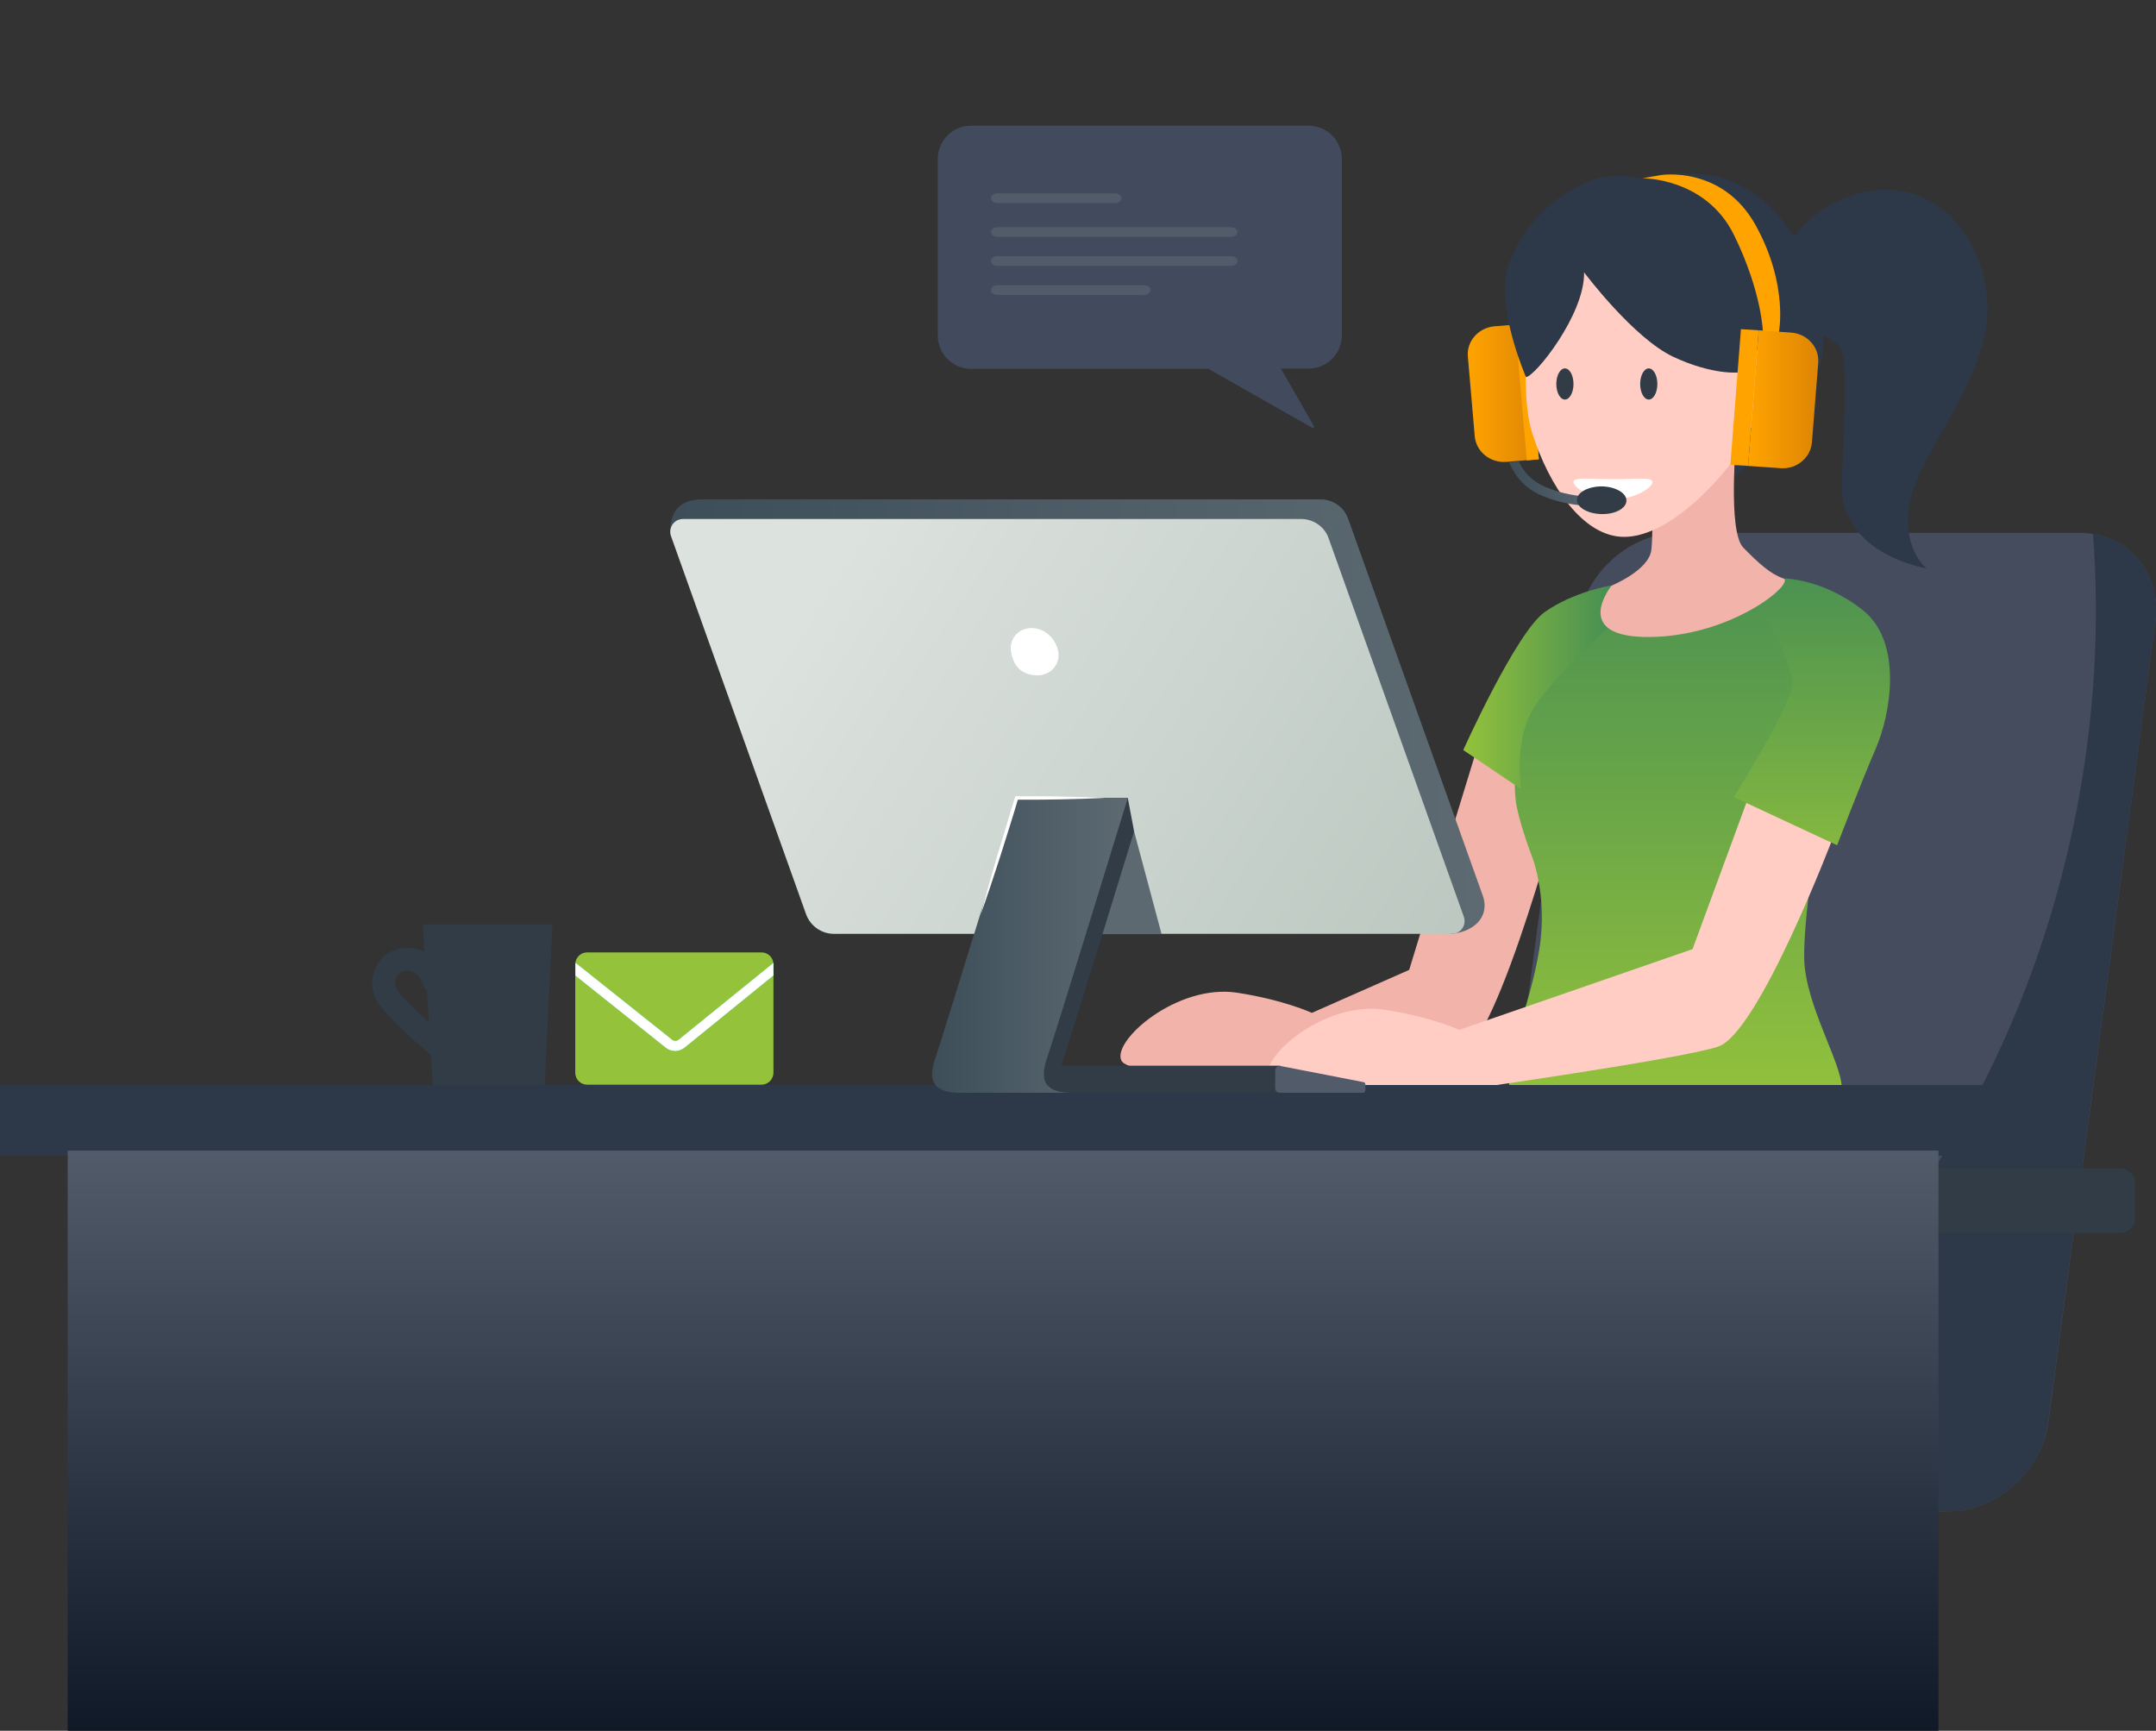 <svg width="446" height="358" viewBox="0 0 446 358" fill="none" xmlns="http://www.w3.org/2000/svg">
<rect x="0" y="0" width="446" height="358" fill="#333333" stroke="none"/>
<g clip-path="url(#clip0_1457_758)">
<path d="M91.899 219.891C91.425 219.891 90.893 219.712 90.478 219.354C86.866 216.371 78.339 209.091 77.333 205.689C76.622 203.303 77.037 200.796 78.458 198.887C79.879 196.977 82.07 196.023 84.616 196.082H84.675C89.175 196.202 91.425 200.08 92.018 202.288C92.373 203.541 91.603 204.854 90.36 205.212C89.116 205.57 87.814 204.794 87.458 203.541C87.399 203.422 86.629 200.856 84.498 200.796C83.491 200.796 82.721 201.095 82.247 201.751C81.774 202.407 81.596 203.362 81.892 204.257C82.484 205.809 88.346 211.358 93.557 215.655C94.564 216.49 94.742 217.982 93.912 218.996C93.32 219.653 92.61 219.951 91.899 219.891Z" fill="#313C46"/>
<path d="M87.457 191.189H114.281L112.682 224.486H89.529L87.457 191.189Z" fill="#313C46"/>
<path d="M320.11 312.621H403.009C413.016 312.621 422.372 304.327 423.734 294.242L445.88 128.593C447.242 118.508 440.136 110.214 430.129 110.214H347.23C337.223 110.214 327.867 118.508 326.505 128.593L304.359 294.242C302.997 304.327 310.102 312.621 320.11 312.621Z" fill="#444C5E"/>
<path d="M309.273 308.563C312.056 311.07 315.846 312.621 320.11 312.621H403.009C413.016 312.621 422.372 304.386 423.675 294.242L445.88 128.593C447.124 119.463 441.439 111.885 432.972 110.453C434.393 128.951 433.327 148.404 429.478 168.096C414.852 242.387 365.053 297.763 309.273 308.563Z" fill="#2D3848"/>
<path d="M334.795 255.037H438.597C440.314 255.037 441.676 253.665 441.676 251.934V244.774C441.676 243.043 440.314 241.671 438.597 241.671H334.795V255.037Z" fill="#313C46"/>
<path d="M318.334 94.998L311.584 95.535C308.268 95.774 305.366 93.447 305.07 90.224L303.649 73.755C303.353 70.592 305.84 67.788 309.156 67.489L315.906 66.952L318.334 94.998Z" fill="url(#paint0_linear_1457_758)"/>
<path d="M315.846 95.237L313.418 67.191L315.905 67.012L318.333 94.998L315.846 95.237Z" fill="#FFA300"/>
<path d="M358.718 98.459C358.718 98.459 377.903 84.853 377.252 69.518C376.601 54.242 367.245 35.863 349.362 35.863C331.479 35.863 320.762 46.962 320.762 46.962L358.718 98.459Z" fill="#2D3848"/>
<path d="M306.55 151.507L291.51 200.617L271.377 209.508C271.377 209.508 265.634 206.823 255.863 205.331C243.547 203.481 230.164 215.117 231.941 219.294C233.717 223.471 267.588 222.576 267.588 222.576C267.588 222.576 293.346 221.383 301.754 218.638C310.103 215.953 324.078 161.83 324.078 161.83L306.55 151.507Z" fill="#F2B4AA"/>
<path d="M336.276 124.416C336.276 124.416 322.775 133.784 317.979 142.198C313.182 150.552 313.064 161.651 313.538 165.47C313.952 169.229 316.617 176.39 316.617 176.39C316.617 176.39 320.347 184.804 318.393 196.559C316.439 208.314 311.998 216.967 311.998 223.173C311.998 229.379 330.236 234.212 346.342 232.899C362.389 231.587 380.982 229.856 380.982 224.903C380.982 219.951 373.462 207.837 373.225 198.349C372.988 188.802 377.193 163.262 377.193 163.262L373.462 128.891L362.922 121.134L336.276 124.416Z" fill="url(#paint1_linear_1457_758)"/>
<path d="M333.374 121.074C333.374 121.074 325.439 122.387 319.518 126.624C313.597 130.86 302.701 155.147 302.701 155.147L314.722 163.262C314.722 163.262 312.768 152.402 318.038 145.301C323.308 138.2 332.663 129.846 332.663 129.846L333.374 121.074Z" fill="url(#paint2_linear_1457_758)"/>
<path d="M362.27 163.322L350.131 196.321L301.871 213.029C301.871 213.029 296.128 210.344 286.357 208.852C274.041 207.002 260.659 218.638 262.435 222.815C264.211 226.992 298.082 226.097 298.082 226.097C298.082 226.097 347.052 219.235 355.401 216.49C363.75 213.805 379.146 173.347 379.146 173.347L362.27 163.322Z" fill="#FFCDC4"/>
<path d="M368.902 119.642C368.902 119.642 376.955 119.582 385.364 126.206C393.713 132.889 391.107 147.748 388.028 154.849C384.949 161.95 380.034 174.839 380.034 174.839L358.658 164.873C358.658 164.873 370.679 145.778 370.797 141.482C370.916 137.126 363.632 124.356 363.632 124.356L368.902 119.642Z" fill="url(#paint3_linear_1457_758)"/>
<path d="M359.191 90.343C359.191 90.343 357.355 109.916 360.612 113.257C363.869 116.599 366.296 118.747 368.902 119.642C371.448 120.537 358.599 131.457 341.604 131.756C324.551 132.054 333.373 121.134 333.373 121.134C333.373 121.134 341.13 117.971 341.604 113.735C342.078 109.498 341.604 100.726 341.604 100.726L359.191 90.343Z" fill="#F2B4AA"/>
<path d="M318.097 53.347C318.097 53.347 313.419 78.17 316.913 89.448C320.466 100.667 327.512 111.049 335.98 111.049C344.507 111.049 354.158 101.144 358.303 95.475C362.389 89.866 359.784 53.347 359.784 53.347H318.097Z" fill="#FFCDC4"/>
<path d="M357.475 79.364C357.475 79.364 362.508 69.756 367.186 72.143C371.804 74.53 368.488 82.705 365.528 86.166C362.567 89.627 357.771 89.15 357.771 89.15L357.475 79.364Z" fill="#FFCDC4"/>
<path d="M327.69 56.33C327.69 56.33 337.875 69.935 346.165 73.814C354.455 77.693 359.784 77.036 359.784 77.036L367.363 60.865L358.6 42.844C358.6 42.844 337.815 33.714 329.407 37.175C320.939 40.636 315.018 46.723 312.057 54.779C309.097 62.834 315.669 77.991 315.669 77.991C317.387 78.051 327.868 65.102 327.69 56.33Z" fill="#2D3848"/>
<path d="M369.199 51.735C369.199 51.735 375.535 39.682 389.628 39.264C403.78 38.846 412.84 53.764 410.886 67.429C408.932 81.094 397.504 93.386 395.253 103.292C393.003 113.197 398.51 117.554 398.51 117.554C398.51 117.554 380.45 114.689 380.983 99.771C381.575 84.853 382.286 73.933 380.509 71.725C378.673 69.518 371.153 66.653 371.153 66.653L369.199 51.735Z" fill="#2D3848"/>
<path d="M312.176 95.594C313.182 98.041 315.136 100.965 319.104 102.576C320.584 103.173 322.005 103.65 323.426 103.949C328.933 105.202 333.315 104.486 333.493 104.486C334.026 104.366 334.381 103.889 334.263 103.352C334.144 102.815 333.67 102.457 333.138 102.576C333.078 102.576 326.683 103.65 319.814 100.786C316.735 99.533 315.077 97.385 314.189 95.475L312.768 95.594C312.59 95.594 312.353 95.594 312.176 95.594Z" fill="url(#paint4_linear_1457_758)"/>
<path d="M343.5 36.221L339.77 36.877C339.77 36.877 352.856 36.698 358.718 48.633C364.58 60.627 364.699 68.921 364.699 68.921H367.955C367.955 68.921 370.087 59.075 363.159 46.544C356.231 34.132 343.5 36.221 343.5 36.221Z" fill="#FFA300"/>
<path d="M341.841 99.712C341.841 100.845 338.17 103.292 333.67 103.292C329.169 103.292 325.498 100.845 325.498 99.712C325.498 98.578 329.169 99.115 333.67 99.115C338.17 99.115 341.841 98.578 341.841 99.712Z" fill="white"/>
<path d="M326.209 103.412C326.209 104.963 328.459 106.276 331.301 106.335C334.144 106.395 336.453 105.142 336.453 103.531C336.453 101.979 334.203 100.667 331.361 100.607C328.518 100.607 326.209 101.86 326.209 103.412Z" fill="#313C46"/>
<path d="M361.621 96.371L368.371 96.848C371.687 97.087 374.589 94.64 374.826 91.477L376.129 75.008C376.365 71.845 373.878 69.041 370.562 68.802L363.812 68.325L361.621 96.371Z" fill="url(#paint5_linear_1457_758)"/>
<path d="M361.62 96.37L357.949 96.132L360.14 68.086L363.811 68.325L361.62 96.37Z" fill="#FFA300"/>
<path d="M415.327 224.426H0V239.046H415.327V224.426Z" fill="#2D3848"/>
<path d="M401 238H14V358H401V238Z" fill="url(#paint6_linear_1457_758)"/>
<path d="M323.724 82.646C324.705 82.646 325.5 81.203 325.5 79.424C325.5 77.644 324.705 76.201 323.724 76.201C322.743 76.201 321.947 77.644 321.947 79.424C321.947 81.203 322.743 82.646 323.724 82.646Z" fill="#313C46"/>
<path d="M341.071 82.646C342.052 82.646 342.848 81.203 342.848 79.424C342.848 77.644 342.052 76.201 341.071 76.201C340.09 76.201 339.295 77.644 339.295 79.424C339.295 81.203 340.09 82.646 341.071 82.646Z" fill="#313C46"/>
<path d="M264.864 220.428H196.472C195.761 220.428 195.229 220.965 195.229 221.681V224.724C195.229 225.44 195.761 225.977 196.472 225.977H264.864V220.428Z" fill="#313C46"/>
<path d="M282.449 224.307V225.56C282.449 225.798 282.212 226.037 281.976 226.037H264.744C264.211 226.037 263.797 225.619 263.797 225.082V221.442C263.797 220.846 264.33 220.428 264.863 220.488L282.035 223.829C282.272 223.829 282.449 224.068 282.449 224.307Z" fill="#525B69"/>
<path d="M145.312 103.292H273.155C275.76 103.292 278.07 104.903 278.899 107.35L306.848 185.58C308.032 189.637 305.071 192.621 300.394 193.158C299.683 193.218 296.249 191.666 290.86 189.1H176.577C173.972 189.1 171.662 187.489 170.833 185.043L145.549 114.331C141.285 112.064 138.858 110.811 138.858 110.811C138.858 110.811 137.259 103.292 145.312 103.292Z" fill="url(#paint7_linear_1457_758)"/>
<path d="M269.127 107.35H141.284C139.449 107.35 138.205 109.14 138.797 110.87L166.746 189.1C167.635 191.547 169.944 193.158 172.49 193.158H300.333C302.169 193.158 303.412 191.368 302.82 189.637L274.871 111.407C274.042 108.961 271.733 107.35 269.127 107.35Z" fill="url(#paint8_linear_1457_758)"/>
<path d="M240.291 193.218L234.606 171.975L213.111 193.218H240.291Z" fill="#5C6971"/>
<path d="M209.143 134.799C209.676 138.32 211.926 139.692 214.65 139.692C217.315 139.692 219.387 137.424 218.914 134.799C218.44 132.114 216.131 129.906 213.407 129.906C210.683 129.906 208.729 132.114 209.143 134.799Z" fill="white"/>
<path d="M197.121 218.459C198.365 214.819 213.701 165.052 213.701 165.052H233.301L234.604 171.974C234.604 171.974 221.458 214.819 220.155 218.459C220.037 218.757 219.978 218.996 219.859 219.294C218.734 222.874 221.754 222.874 225.189 222.874C228.623 222.874 259.829 222.874 259.829 222.874V226.037H225.189H202.095C195.226 226.037 195.878 222.099 197.121 218.459Z" fill="#313C46"/>
<path d="M233.301 165.052C233.301 165.052 218.024 214.819 216.721 218.459C215.477 222.099 214.826 226.037 221.754 226.037H198.661C191.733 226.037 192.325 222.158 193.627 218.459C194.871 214.819 210.207 165.052 210.207 165.052H233.301Z" fill="url(#paint9_linear_1457_758)"/>
<path d="M228.505 165.052C226.965 164.993 225.485 164.933 223.945 164.873C222.406 164.814 220.926 164.814 219.386 164.754C217.846 164.754 216.366 164.694 214.826 164.694H210.267H210.03L209.971 164.933C209.32 166.962 208.727 168.931 208.135 170.96L206.3 176.987C205.115 181.044 203.931 185.042 202.865 189.16C204.286 185.221 205.589 181.223 206.892 177.225L208.787 171.199C209.438 169.17 210.03 167.201 210.622 165.172L210.267 165.41H214.826C216.366 165.41 217.846 165.351 219.386 165.351C220.926 165.291 222.406 165.291 223.945 165.231C225.485 165.172 226.965 165.112 228.505 165.052Z" fill="white"/>
<path d="M200.81 26H270.722C274.512 26 277.591 29.103 277.591 32.922V69.314C277.591 73.133 274.512 76.236 270.722 76.236H264.978L271.788 88.111C271.906 88.349 271.669 88.588 271.433 88.469L249.997 76.296H200.869C197.079 76.296 194 73.193 194 69.374V32.922C194 29.103 197.02 26 200.81 26Z" fill="#424B5D"/>
<path d="M230.663 42H206.337C205.579 42 205 41.567 205 41C205 40.433 205.579 40 206.337 40H230.663C231.421 40 232 40.433 232 41C232 41.567 231.421 42 230.663 42Z" fill="#525B69"/>
<path d="M254.67 49H206.33C205.577 49 205 48.567 205 48C205 47.433 205.577 47 206.33 47H254.67C255.423 47 256 47.433 256 48C256 48.567 255.423 49 254.67 49Z" fill="#525B69"/>
<path d="M254.67 55H206.33C205.577 55 205 54.567 205 54C205 53.433 205.577 53 206.33 53H254.67C255.423 53 256 53.433 256 54C256 54.567 255.423 55 254.67 55Z" fill="#525B69"/>
<path d="M236.671 61H206.329C205.576 61 205 60.567 205 60C205 59.433 205.576 59 206.329 59H236.671C237.424 59 238 59.433 238 60C238 60.567 237.424 61 236.671 61Z" fill="#525B69"/>
<path d="M157.554 224.364H121.446C120.119 224.364 119 223.277 119 221.899V199.465C119 198.128 120.078 197 121.446 197H157.554C158.88 197 160 198.086 160 199.465V221.899C160 223.236 158.88 224.364 157.554 224.364Z" fill="#94C23B"/>
<path d="M160.001 199.465V201.762L141.636 216.677C141.056 217.136 140.351 217.387 139.688 217.387C139.025 217.387 138.32 217.178 137.74 216.718L119.043 201.804V199.548C119.043 199.423 119.043 199.298 119.084 199.172L139.066 215.089C139.439 215.382 139.978 215.382 140.351 215.089L160.001 199.172C160.001 199.214 160.001 199.339 160.001 199.465Z" fill="#1AD874"/>
<path d="M159.999 199.465V201.762L141.634 216.677C141.054 217.136 140.349 217.387 139.686 217.387C139.023 217.387 138.318 217.178 137.738 216.718L119.041 201.804V199.548C119.041 199.423 119.041 199.298 119.082 199.172L139.064 215.089C139.437 215.382 139.976 215.382 140.349 215.089L159.999 199.172C159.999 199.214 159.999 199.339 159.999 199.465Z" fill="white"/>
</g>
<defs>
<linearGradient id="paint0_linear_1457_758" x1="303.634" y1="81.296" x2="318.352" y2="81.296" gradientUnits="userSpaceOnUse">
<stop offset="0" stop-color="#FFA300"/>
<stop offset="1" stop-color="#DD8505"/>
</linearGradient>
<linearGradient id="paint1_linear_1457_758" x1="354.881" y1="229.6" x2="354.881" y2="108.8" gradientUnits="userSpaceOnUse">
<stop stop-color="#94C23B"/>
<stop offset="1" stop-color="#468E53"/>
</linearGradient>
<linearGradient id="paint2_linear_1457_758" x1="302.701" y1="141.971" x2="333.374" y2="141.971" gradientUnits="userSpaceOnUse">
<stop stop-color="#94C23B"/>
<stop offset="1" stop-color="#468E53"/>
</linearGradient>
<linearGradient id="paint3_linear_1457_758" x1="378.86" y1="190.4" x2="378.86" y2="114.4" gradientUnits="userSpaceOnUse">
<stop stop-color="#94C23B"/>
<stop offset="1" stop-color="#468E53"/>
</linearGradient>
<linearGradient id="paint4_linear_1457_758" x1="312.178" y1="100.063" x2="334.309" y2="100.063" gradientUnits="userSpaceOnUse">
<stop stop-color="#3D4E59"/>
<stop offset="0.996" stop-color="#5D6A72"/>
</linearGradient>
<linearGradient id="paint5_linear_1457_758" x1="361.6" y1="82.603" x2="376.118" y2="82.603" gradientUnits="userSpaceOnUse">
<stop offset="0" stop-color="#FFA300"/>
<stop offset="1" stop-color="#DD8505"/>
</linearGradient>
<linearGradient id="paint6_linear_1457_758" x1="207.5" y1="238" x2="207.5" y2="358" gradientUnits="userSpaceOnUse">
<stop stop-color="#525B69"/>
<stop offset="1" stop-color="#101928"/>
</linearGradient>
<linearGradient id="paint7_linear_1457_758" x1="138.715" y1="148.246" x2="307.145" y2="148.246" gradientUnits="userSpaceOnUse">
<stop stop-color="#3D4E59"/>
<stop offset="0.996" stop-color="#5D6A72"/>
</linearGradient>
<linearGradient id="paint8_linear_1457_758" x1="304.46" y1="205.909" x2="171.139" y2="118.52" gradientUnits="userSpaceOnUse">
<stop stop-color="#BAC6BF"/>
<stop offset="0.996" stop-color="#DCE2DE"/>
</linearGradient>
<linearGradient id="paint9_linear_1457_758" x1="192.893" y1="195.54" x2="233.316" y2="195.54" gradientUnits="userSpaceOnUse">
<stop stop-color="#3D4E59"/>
<stop offset="0.996" stop-color="#5D6A72"/>
</linearGradient>
<clipPath id="clip0_1457_758">
<rect width="446" height="358" fill="white"/>
</clipPath>
</defs>
</svg>
